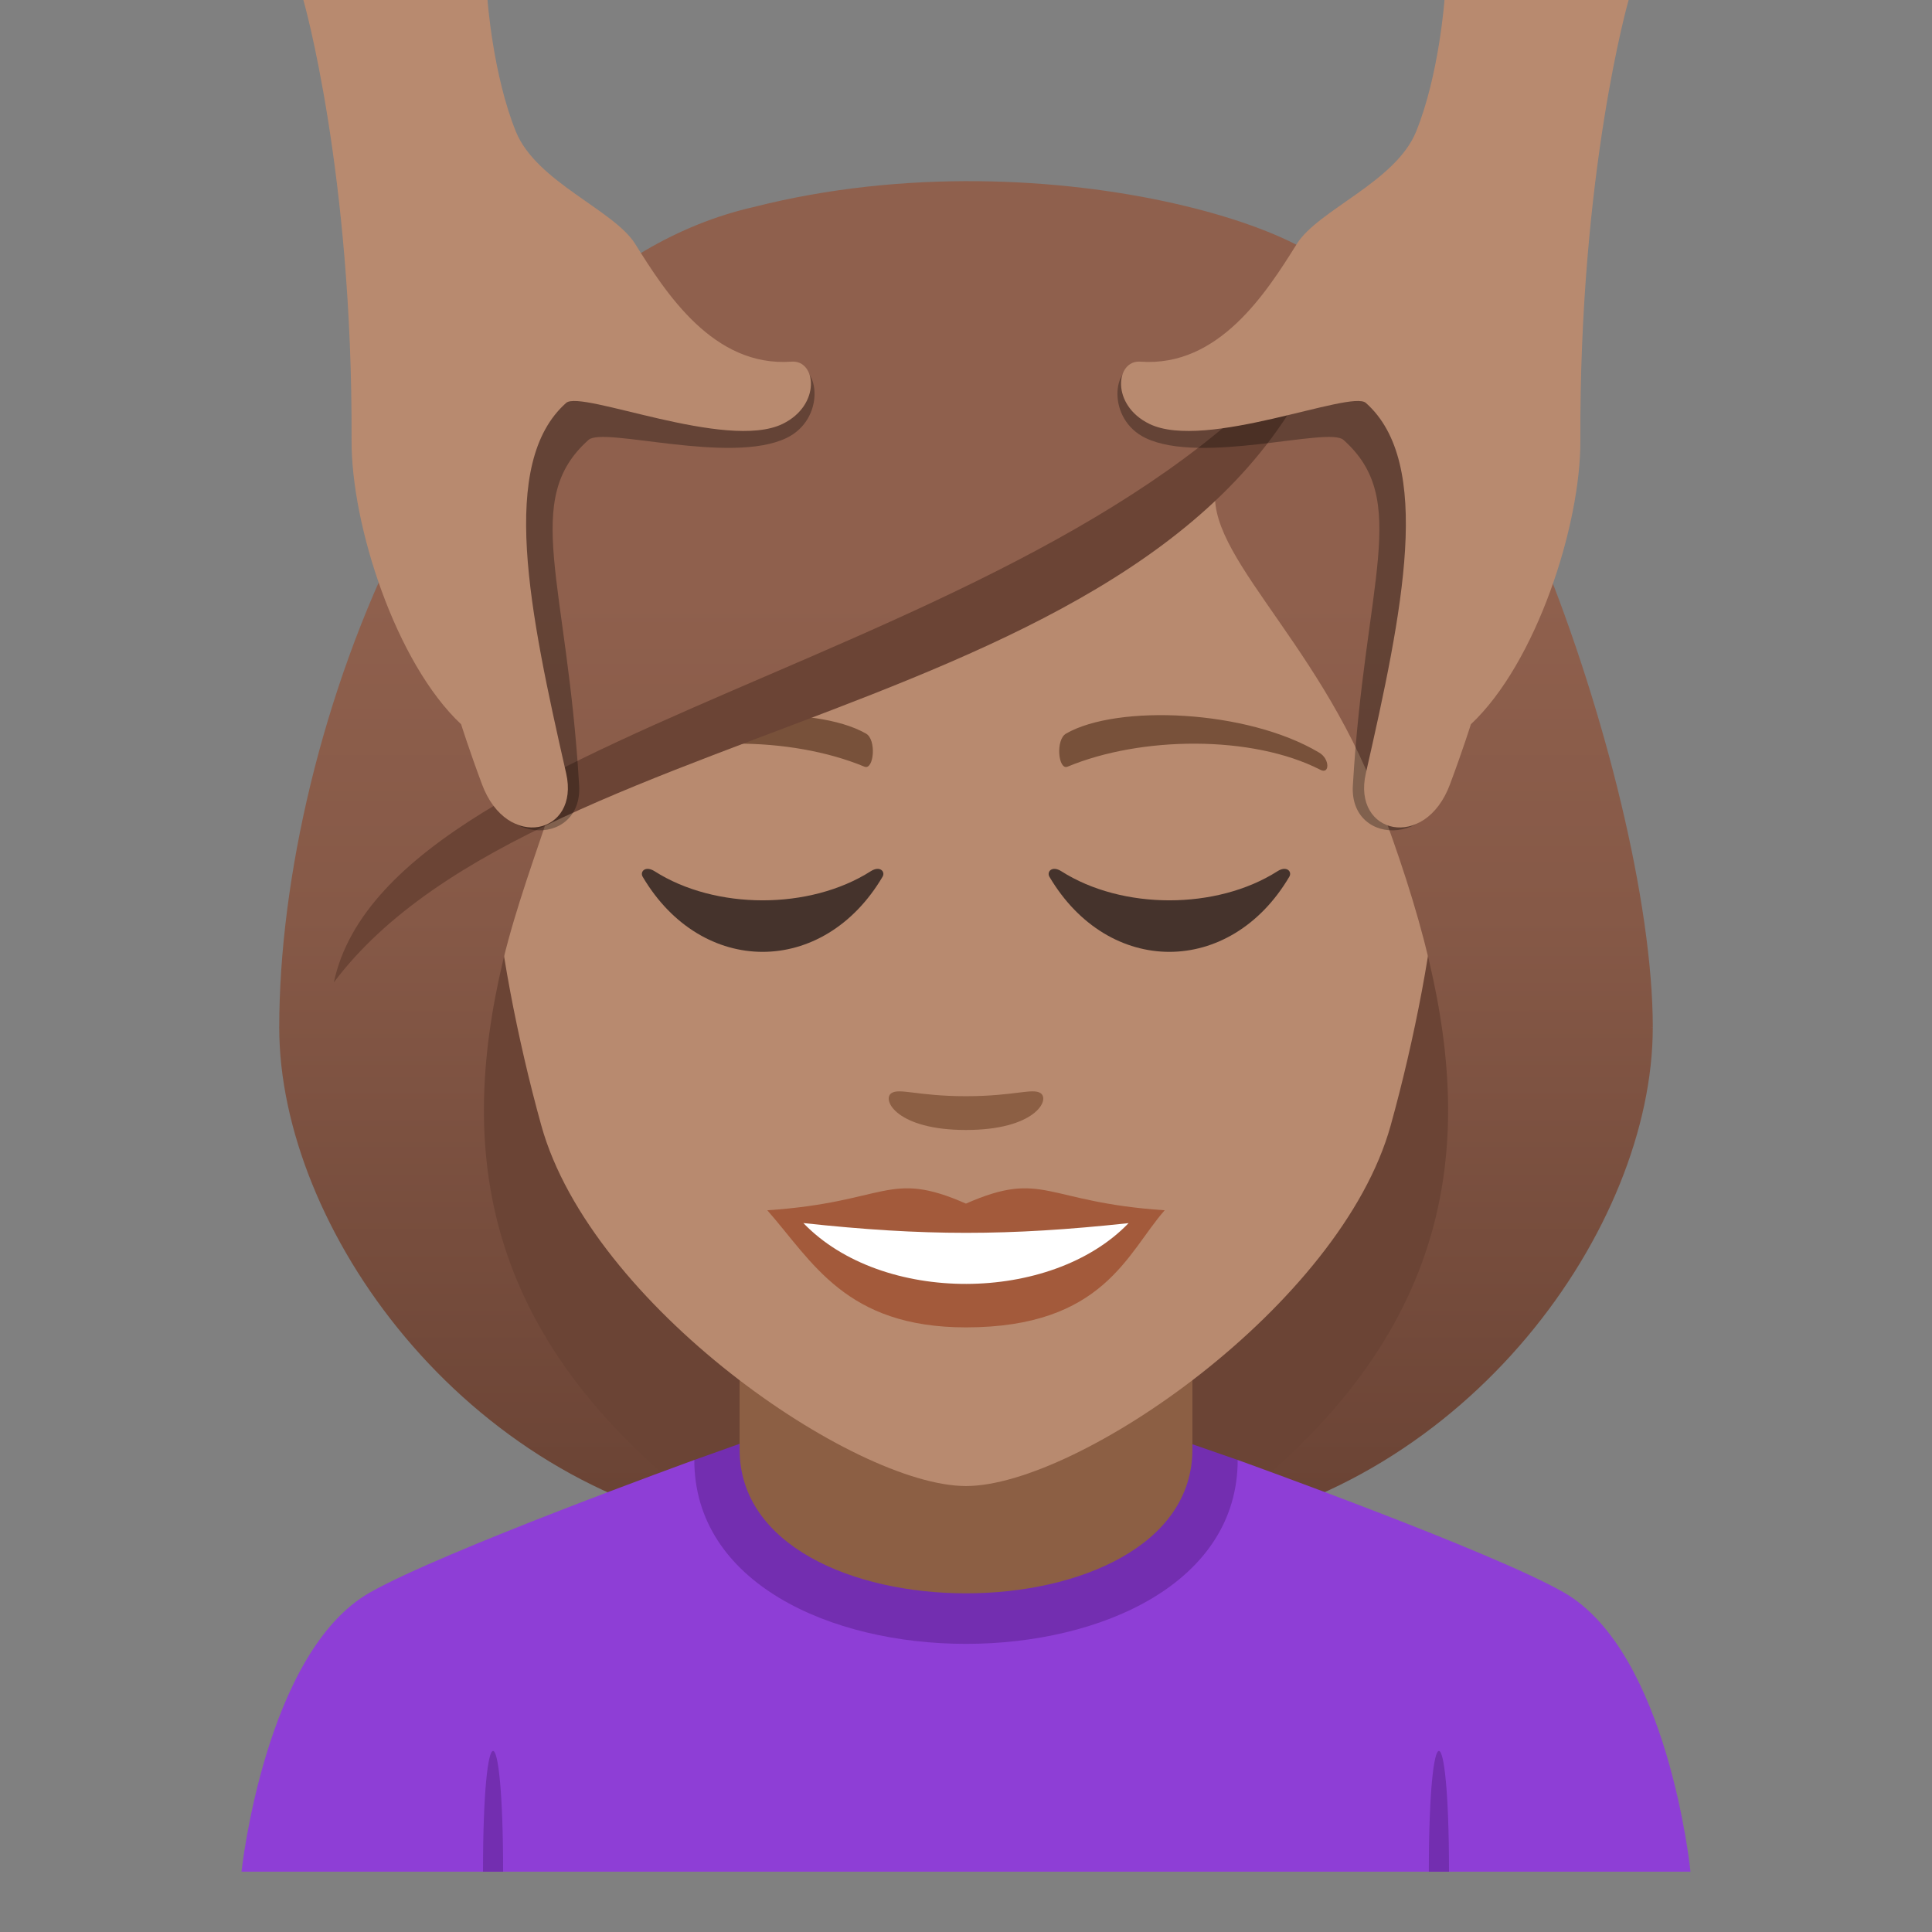 <?xml version="1.0" encoding="utf-8"?>
<!-- Generator: Adobe Illustrator 15.0.0, SVG Export Plug-In . SVG Version: 6.00 Build 0)  -->
<!DOCTYPE svg PUBLIC "-//W3C//DTD SVG 1.1//EN" "http://www.w3.org/Graphics/SVG/1.1/DTD/svg11.dtd">
<svg version="1.1" id="Layer_1" xmlns:x="http://ns.adobe.com/Extensibility/1.0/" xmlns:i="http://ns.adobe.com/AdobeIllustrator/10.0/" xmlns:graph="http://ns.adobe.com/Graphs/1.0/"
	 xmlns="http://www.w3.org/2000/svg" xmlns:xlink="http://www.w3.org/1999/xlink" xmlns:a="http://ns.adobe.com/AdobeSVGViewerExtensions/3.0/"
	 x="0px" y="0px" width="64px" height="64px" viewBox="0 0 64 64" enable-background="new 0 0 64 64" xml:space="preserve">
<rect x="0" y="0" width="64" height="64" fill="#808080" stroke="none"/>
<path fill="#6B4435" d="M39.582,50.742c15.168-6.066,13.652-20.475,13.652-20.475H10.768c0,0-1.518,14.408,13.648,20.475
	c0,0,3.035,0.76,7.582,0.76C36.551,51.502,39.582,50.742,39.582,50.742z"/>
<linearGradient id="SVGID_1_" gradientUnits="userSpaceOnUse" x1="47.166" y1="51.498" x2="47.166" y2="6.115">
	<stop  offset="0.05" style="stop-color:#6B4435"/>
	<stop  offset="0.088" style="stop-color:#6E4637"/>
	<stop  offset="0.467" style="stop-color:#865947"/>
	<stop  offset="0.7" style="stop-color:#8F604D"/>
	<a:midPointStop  offset="0.05" style="stop-color:#6B4435"/>
	<a:midPointStop  offset="0.4" style="stop-color:#6B4435"/>
	<a:midPointStop  offset="0.7" style="stop-color:#8F604D"/>
</linearGradient>
<path fill="url(#SVGID_1_)" d="M47.334,31.805c1.551,6.533,0.732,13-7.752,18.938c9.102-1.516,15.168-10.109,15.168-16.703
	L47.334,31.805z"/>
<linearGradient id="SVGID_2_" gradientUnits="userSpaceOnUse" x1="1763.98" y1="51.498" x2="1763.98" y2="6.115" gradientTransform="matrix(-1 0 0 1 1780.814 0)">
	<stop  offset="0.05" style="stop-color:#6B4435"/>
	<stop  offset="0.088" style="stop-color:#6E4637"/>
	<stop  offset="0.467" style="stop-color:#865947"/>
	<stop  offset="0.7" style="stop-color:#8F604D"/>
	<a:midPointStop  offset="0.05" style="stop-color:#6B4435"/>
	<a:midPointStop  offset="0.4" style="stop-color:#6B4435"/>
	<a:midPointStop  offset="0.7" style="stop-color:#8F604D"/>
</linearGradient>
<path fill="url(#SVGID_2_)" d="M16.668,31.805c-1.553,6.533-0.734,13,7.75,18.938C15.316,49.227,9.25,40.633,9.25,34.039
	L16.668,31.805z"/>
<path fill="#8E3ED6" d="M12.254,52.754C14.656,51.389,23,48.363,23,48.363h18c0,0,8.412,3.018,10.801,4.387
	C55.27,54.734,56,62.002,56,62.002H8C8,62.002,8.773,54.73,12.254,52.754z"/>
<path fill="#732EB0" d="M16.666,62.002H16C16,56.668,16.666,56.668,16.666,62.002z"/>
<path fill="#732EB0" d="M48,62.002h-0.668C47.332,56.668,48,56.668,48,62.002z"/>
<path fill="#732EB0" d="M23,48.363c0,8.123,18,8.123,18,0l-1.543-0.535H24.5L23,48.363z"/>
<path fill="#8C5F44" d="M24.5,48.012c0,6.359,15,6.359,15,0c0-2.164,0-7.035,0-7.035h-15C24.5,40.977,24.5,45.848,24.5,48.012z"/>
<path fill="#B88A6F" d="M32,8.277c-11.004,0-16.305,8.961-15.643,20.484c0.135,2.316,0.779,5.658,1.574,8.52
	C19.582,43.232,28.291,49.227,32,49.227c3.707,0,12.416-5.994,14.068-11.945c0.795-2.861,1.439-6.203,1.576-8.52
	C48.305,17.238,43.008,8.277,32,8.277z"/>
<path fill="#A35A3B" d="M31.998,39.871c-2.578-1.135-2.598-0.045-6.58,0.221c1.494,1.697,2.596,3.879,6.58,3.879
	c4.574,0,5.346-2.479,6.584-3.879C34.598,39.826,34.58,38.736,31.998,39.871z"/>
<path fill="#FFFFFF" d="M26.613,40.516c2.6,2.705,8.205,2.668,10.773,0.002C33.385,40.947,30.617,40.947,26.613,40.516z"/>
<path fill="#78513A" d="M43.693,24.928c-2.391-1.424-6.68-1.6-8.375-0.629c-0.359,0.197-0.264,1.227,0.047,1.098
	c2.42-1.008,6.109-1.059,8.381,0.107C44.049,25.658,44.057,25.135,43.693,24.928z"/>
<path fill="#78513A" d="M20.305,24.928c2.391-1.424,6.68-1.6,8.379-0.629c0.361,0.197,0.264,1.227-0.049,1.098
	c-2.422-1.008-6.105-1.061-8.379,0.107C19.949,25.658,19.943,25.135,20.305,24.928z"/>
<path fill="#8C5F44" d="M34.475,36.215c-0.264-0.184-0.877,0.098-2.477,0.098c-1.596,0-2.211-0.281-2.473-0.098
	c-0.314,0.221,0.186,1.217,2.473,1.217C34.287,37.432,34.789,36.436,34.475,36.215z"/>
<linearGradient id="SVGID_3_" gradientUnits="userSpaceOnUse" x1="32.001" y1="51.5" x2="32.001" y2="6.114">
	<stop  offset="0.05" style="stop-color:#6B4435"/>
	<stop  offset="0.088" style="stop-color:#6E4637"/>
	<stop  offset="0.467" style="stop-color:#865947"/>
	<stop  offset="0.7" style="stop-color:#8F604D"/>
	<a:midPointStop  offset="0.05" style="stop-color:#6B4435"/>
	<a:midPointStop  offset="0.4" style="stop-color:#6B4435"/>
	<a:midPointStop  offset="0.7" style="stop-color:#8F604D"/>
</linearGradient>
<path fill="url(#SVGID_3_)" d="M44.387,9.885c1.256-1.793-9.389-5.582-19.438-3.023C14.91,9.16,9.25,24.201,9.25,34.039
	c0.898,0.713,6.396-1.064,7.418-2.234c0.416-1.721,1.07-3.492,1.682-5.328c7.539-4.365,16.07-5.393,21.992-10.617
	c-0.758,2.275,3.256,5.145,5.309,10.617c0.666,1.775,1.262,3.555,1.684,5.328c1.674,1.541,5.014,2.268,7.416,2.234
	C54.75,25.719,48.41,8.725,44.387,9.885z"/>
<path fill="#6B4435" d="M11.059,32.543c6.943-9.248,29.438-8.621,33.328-22.658C36.834,21.666,12.955,23.654,11.059,32.543z"/>
<path fill="#45332C" d="M28.844,28.861c-2.016,1.285-5.145,1.285-7.16,0c-0.309-0.197-0.492,0.016-0.395,0.182
	c1.957,3.318,5.99,3.318,7.947,0C29.336,28.877,29.15,28.664,28.844,28.861z"/>
<path fill="#45332C" d="M42.318,28.861c-2.016,1.285-5.145,1.285-7.16,0c-0.309-0.197-0.49,0.016-0.395,0.182
	c1.957,3.318,5.99,3.318,7.947,0C42.811,28.877,42.625,28.664,42.318,28.861z"/>
<path opacity="0.3" d="M26.328,12.152c-2.59,0.191-13.893-5.953-13.932,2.955c-0.012,2.814,3.393,8.486,3.537,10.15
	c0.25,2.875,3.371,2.838,3.252,0.77c-0.396-6.791-1.928-9.467,0.314-11.457c0.496-0.441,4.701,0.838,6.559-0.063
	C27.344,13.883,27.148,12.094,26.328,12.152z"/>
<path fill="#B88A6F" d="M26.223,11.98c-2.59,0.191-4.166-2.273-5.182-3.9c-0.705-1.129-3.271-2.049-3.951-3.719
	C16.328,2.486,16.15,0,16.15,0h-6.1c0,0,1.635,5.68,1.596,14.586c-0.012,2.814,1.467,7.379,3.629,9.406c0,0,0.25,0.803,0.693,1.992
	c0.828,2.221,3.246,1.656,2.787-0.365c-1.225-5.383-2.242-10.283,0-12.273c0.496-0.439,5.311,1.6,7.168,0.697
	C27.209,13.42,27.043,11.922,26.223,11.98z"/>
<path opacity="0.3" d="M37.67,12.152c2.592,0.191,13.895-5.953,13.932,2.955c0.014,2.814-3.391,8.486-3.535,10.15
	c-0.25,2.875-3.373,2.838-3.252,0.77c0.395-6.791,1.928-9.467-0.314-11.457c-0.496-0.441-4.703,0.838-6.559-0.063
	C36.656,13.883,36.852,12.094,37.67,12.152z"/>
<path fill="#B88A6F" d="M37.775,11.98c2.592,0.191,4.168-2.273,5.184-3.9c0.703-1.129,3.271-2.049,3.951-3.719
	C47.672,2.486,47.85,0,47.85,0h6.1c0,0-1.635,5.68-1.598,14.586c0.014,2.814-1.465,7.379-3.627,9.406c0,0-0.25,0.803-0.693,1.992
	c-0.828,2.221-3.248,1.656-2.787-0.365c1.223-5.383,2.242-10.283,0-12.273c-0.496-0.439-5.313,1.6-7.168,0.697
	C36.791,13.42,36.957,11.922,37.775,11.98z"/>
</svg>
